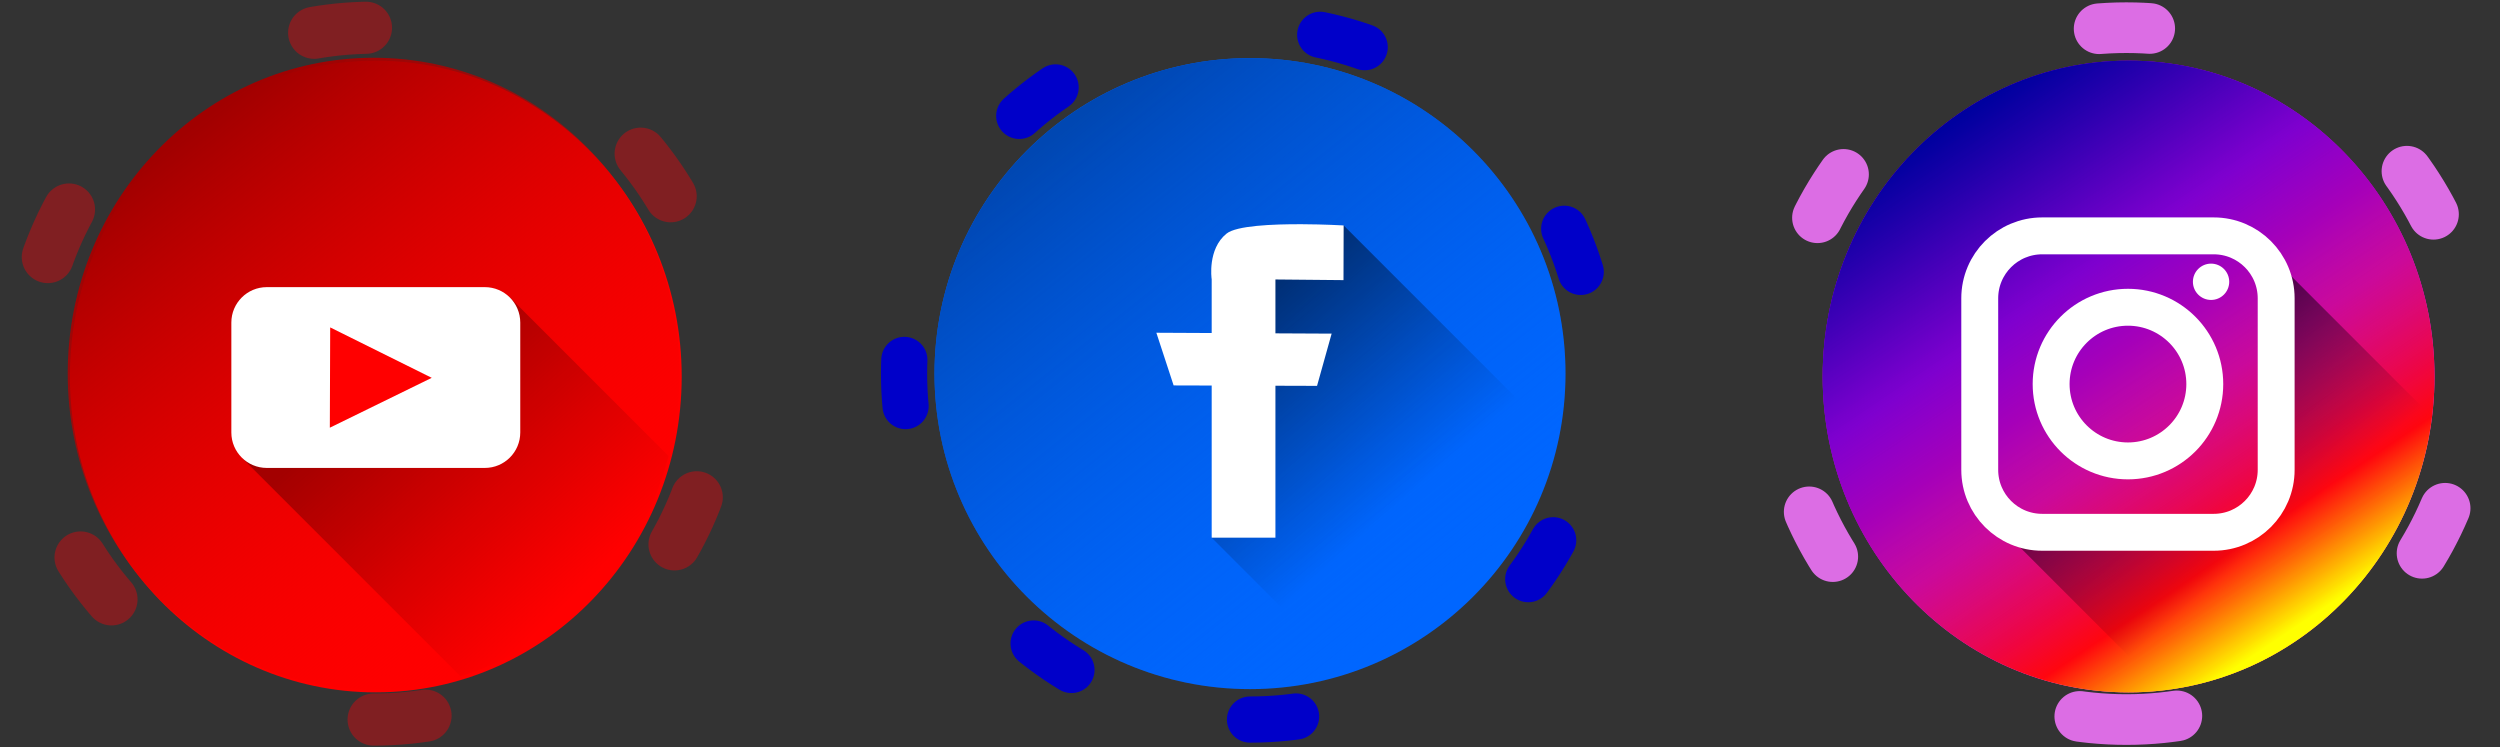 <svg width="271" height="81" viewBox="0 0 271 81" fill="none" xmlns="http://www.w3.org/2000/svg">
<rect x="0" y="0" width="271" height="81" fill="#333333" stroke="none"/>
<path d="M40.737 75.053C59.051 75.053 73.897 59.724 73.897 40.815C73.897 21.905 59.051 6.576 40.737 6.576C22.424 6.576 7.577 21.905 7.577 40.815C7.577 59.724 22.424 75.053 40.737 75.053Z" fill="#FF0000"/>
<path d="M40.5 74.738C58.814 74.738 73.66 59.409 73.66 40.5C73.66 21.59 58.814 6.261 40.5 6.261C22.186 6.261 7.34 21.59 7.34 40.5C7.34 59.409 22.186 74.738 40.5 74.738Z" fill="url(#paint0_linear)"/>
<path d="M55.252 32.218L26.344 49.739L49.91 73.306C55.329 71.643 60.247 68.577 64.195 64.4C68.144 60.222 70.993 55.072 72.471 49.438L55.252 32.218Z" fill="url(#paint1_linear)"/>
<path d="M52.554 31.125H28.92C26.798 31.125 25.078 32.846 25.078 34.968V46.881C25.078 49.004 26.798 50.724 28.92 50.724H52.554C54.677 50.724 56.397 49.004 56.397 46.881V34.968C56.397 32.846 54.677 31.125 52.554 31.125Z" fill="white"/>
<path d="M35.754 46.363L35.793 35.491L46.801 40.956L35.754 46.363Z" fill="#FF0000"/>
<path d="M40.5 78C61.211 78 78 61.211 78 40.5C78 19.789 61.211 3 40.5 3C19.789 3 3 19.789 3 40.5C3 61.211 19.789 78 40.5 78Z" stroke="#BD0F15" stroke-opacity="0.556" stroke-width="5.651" stroke-linecap="round" stroke-linejoin="round" stroke-dasharray="5.65 33.9"/>
<path d="M230.737 75.053C249.051 75.053 263.898 59.724 263.898 40.815C263.898 21.905 249.051 6.576 230.737 6.576C212.423 6.576 197.577 21.905 197.577 40.815C197.577 59.724 212.423 75.053 230.737 75.053Z" fill="#FF00FF"/>
<path d="M230.5 78C251.211 78 268 61.211 268 40.5C268 19.789 251.211 3 230.5 3C209.789 3 193 19.789 193 40.5C193 61.211 209.789 78 230.5 78Z" stroke="#DC6DE4" stroke-width="5.491" stroke-linecap="round" stroke-linejoin="round" stroke-dasharray="5.49 32.94"/>
<path d="M230.737 75.053C249.051 75.053 263.898 59.724 263.898 40.815C263.898 21.905 249.051 6.576 230.737 6.576C212.423 6.576 197.577 21.905 197.577 40.815C197.577 59.724 212.423 75.053 230.737 75.053Z" fill="url(#paint2_linear)"/>
<path d="M230.737 75.053C249.051 75.053 263.898 59.724 263.898 40.815C263.898 21.905 249.051 6.576 230.737 6.576C212.423 6.576 197.577 21.905 197.577 40.815C197.577 59.724 212.423 75.053 230.737 75.053Z" fill="url(#paint3_linear)"/>
<path d="M245.35 26.911L246.233 31.114L246.768 41.861L247.013 50.718L245.334 56.035L239.695 57.526L229.255 58.015L216.232 56.592L234.438 74.798C241.809 73.936 248.687 70.548 253.973 65.175C259.259 59.802 262.647 52.754 263.596 45.158L245.35 26.911Z" fill="url(#paint4_linear)"/>
<path d="M239.966 25.568H221.375C217.636 25.568 214.604 28.599 214.604 32.339V50.929C214.604 54.669 217.636 57.7 221.375 57.7H239.966C243.705 57.7 246.736 54.669 246.736 50.929V32.339C246.736 28.599 243.705 25.568 239.966 25.568Z" stroke="white" stroke-width="4" stroke-linecap="square" stroke-linejoin="round"/>
<path d="M239.679 32.514C240.767 32.514 241.648 31.633 241.648 30.545C241.648 29.458 240.767 28.577 239.679 28.577C238.592 28.577 237.711 29.458 237.711 30.545C237.711 31.633 238.592 32.514 239.679 32.514Z" fill="white"/>
<path d="M230.67 49.962C235.27 49.962 238.999 46.234 238.999 41.634C238.999 37.034 235.27 33.306 230.67 33.306C226.071 33.306 222.342 37.034 222.342 41.634C222.342 46.234 226.071 49.962 230.67 49.962Z" stroke="white" stroke-width="4" stroke-linecap="square" stroke-linejoin="round"/>
<path d="M135.5 74.7C154.388 74.7 169.7 59.388 169.7 40.5C169.7 21.612 154.388 6.3 135.5 6.3C116.612 6.3 101.3 21.612 101.3 40.5C101.3 59.388 116.612 74.7 135.5 74.7Z" fill="#0066FF"/>
<path d="M135.5 78C156.211 78 173 61.211 173 40.5C173 19.789 156.211 3 135.5 3C114.789 3 98 19.789 98 40.5C98 61.211 114.789 78 135.5 78Z" stroke="#0000C9" stroke-width="5.007" stroke-linecap="round" stroke-linejoin="round" stroke-dasharray="5.01 30.04"/>
<path d="M135.5 74.7C154.388 74.7 169.7 59.388 169.7 40.5C169.7 21.612 154.388 6.3 135.5 6.3C116.612 6.3 101.3 21.612 101.3 40.5C101.3 59.388 116.612 74.7 135.5 74.7Z" fill="url(#paint5_linear)"/>
<path d="M145.651 24.438L134.821 30.729L131.347 58.286L146.049 72.988C151.739 71.141 156.845 67.834 160.857 63.397C164.869 58.96 167.647 53.548 168.914 47.701L145.651 24.438Z" fill="url(#paint6_linear)"/>
<path d="M141.103 24.305C137.911 24.292 134.029 24.464 132.962 25.32C130.871 26.998 131.34 30.228 131.34 30.228H131.347V36.1L125.349 36.07L127.221 41.78L131.347 41.792V58.286H138.256V41.814L142.767 41.828L144.35 36.166L138.256 36.135V30.295L145.635 30.366L145.651 24.438C145.651 24.438 143.585 24.316 141.103 24.305L141.103 24.305Z" fill="white"/>
<defs>
<linearGradient id="paint0_linear" x1="20.213" y1="14.368" x2="61.555" y2="66.824" gradientUnits="userSpaceOnUse">
<stop stop-color="#A10000"/>
<stop offset="1" stop-color="#FF0000" stop-opacity="0"/>
</linearGradient>
<linearGradient id="paint1_linear" x1="41.421" y1="40.956" x2="63.79" y2="63.022" gradientUnits="userSpaceOnUse">
<stop stop-opacity="0.3"/>
<stop offset="1" stop-opacity="0"/>
</linearGradient>
<linearGradient id="paint2_linear" x1="212.468" y1="12.853" x2="249.37" y2="67.635" gradientUnits="userSpaceOnUse">
<stop stop-color="#00009F"/>
<stop offset="0.462" stop-color="#7500CB" stop-opacity="0.537"/>
<stop offset="0.768" stop-color="#F3B5FF" stop-opacity="0.227"/>
<stop offset="1" stop-color="#FFCC00"/>
</linearGradient>
<linearGradient id="paint3_linear" x1="212.468" y1="12.853" x2="249.37" y2="67.635" gradientUnits="userSpaceOnUse">
<stop stop-color="#00009F"/>
<stop offset="0.32" stop-color="#7500CB" stop-opacity="0.537"/>
<stop offset="0.597" stop-color="#C30077" stop-opacity="0.718"/>
<stop offset="0.838" stop-color="#FF0000" stop-opacity="0.933"/>
<stop offset="1" stop-color="#FFFF00"/>
</linearGradient>
<linearGradient id="paint4_linear" x1="232.971" y1="41.534" x2="246.736" y2="57.7" gradientUnits="userSpaceOnUse">
<stop stop-opacity="0.6"/>
<stop offset="1" stop-opacity="0"/>
</linearGradient>
<linearGradient id="paint5_linear" x1="114.026" y1="14.91" x2="155.483" y2="66.922" gradientUnits="userSpaceOnUse">
<stop stop-color="#0047B2"/>
<stop offset="1" stop-color="#0066FF" stop-opacity="0"/>
</linearGradient>
<linearGradient id="paint6_linear" x1="134.821" y1="30.729" x2="154.121" y2="52.513" gradientUnits="userSpaceOnUse">
<stop stop-opacity="0.528"/>
<stop offset="1" stop-opacity="0"/>
</linearGradient>
</defs>
</svg>
